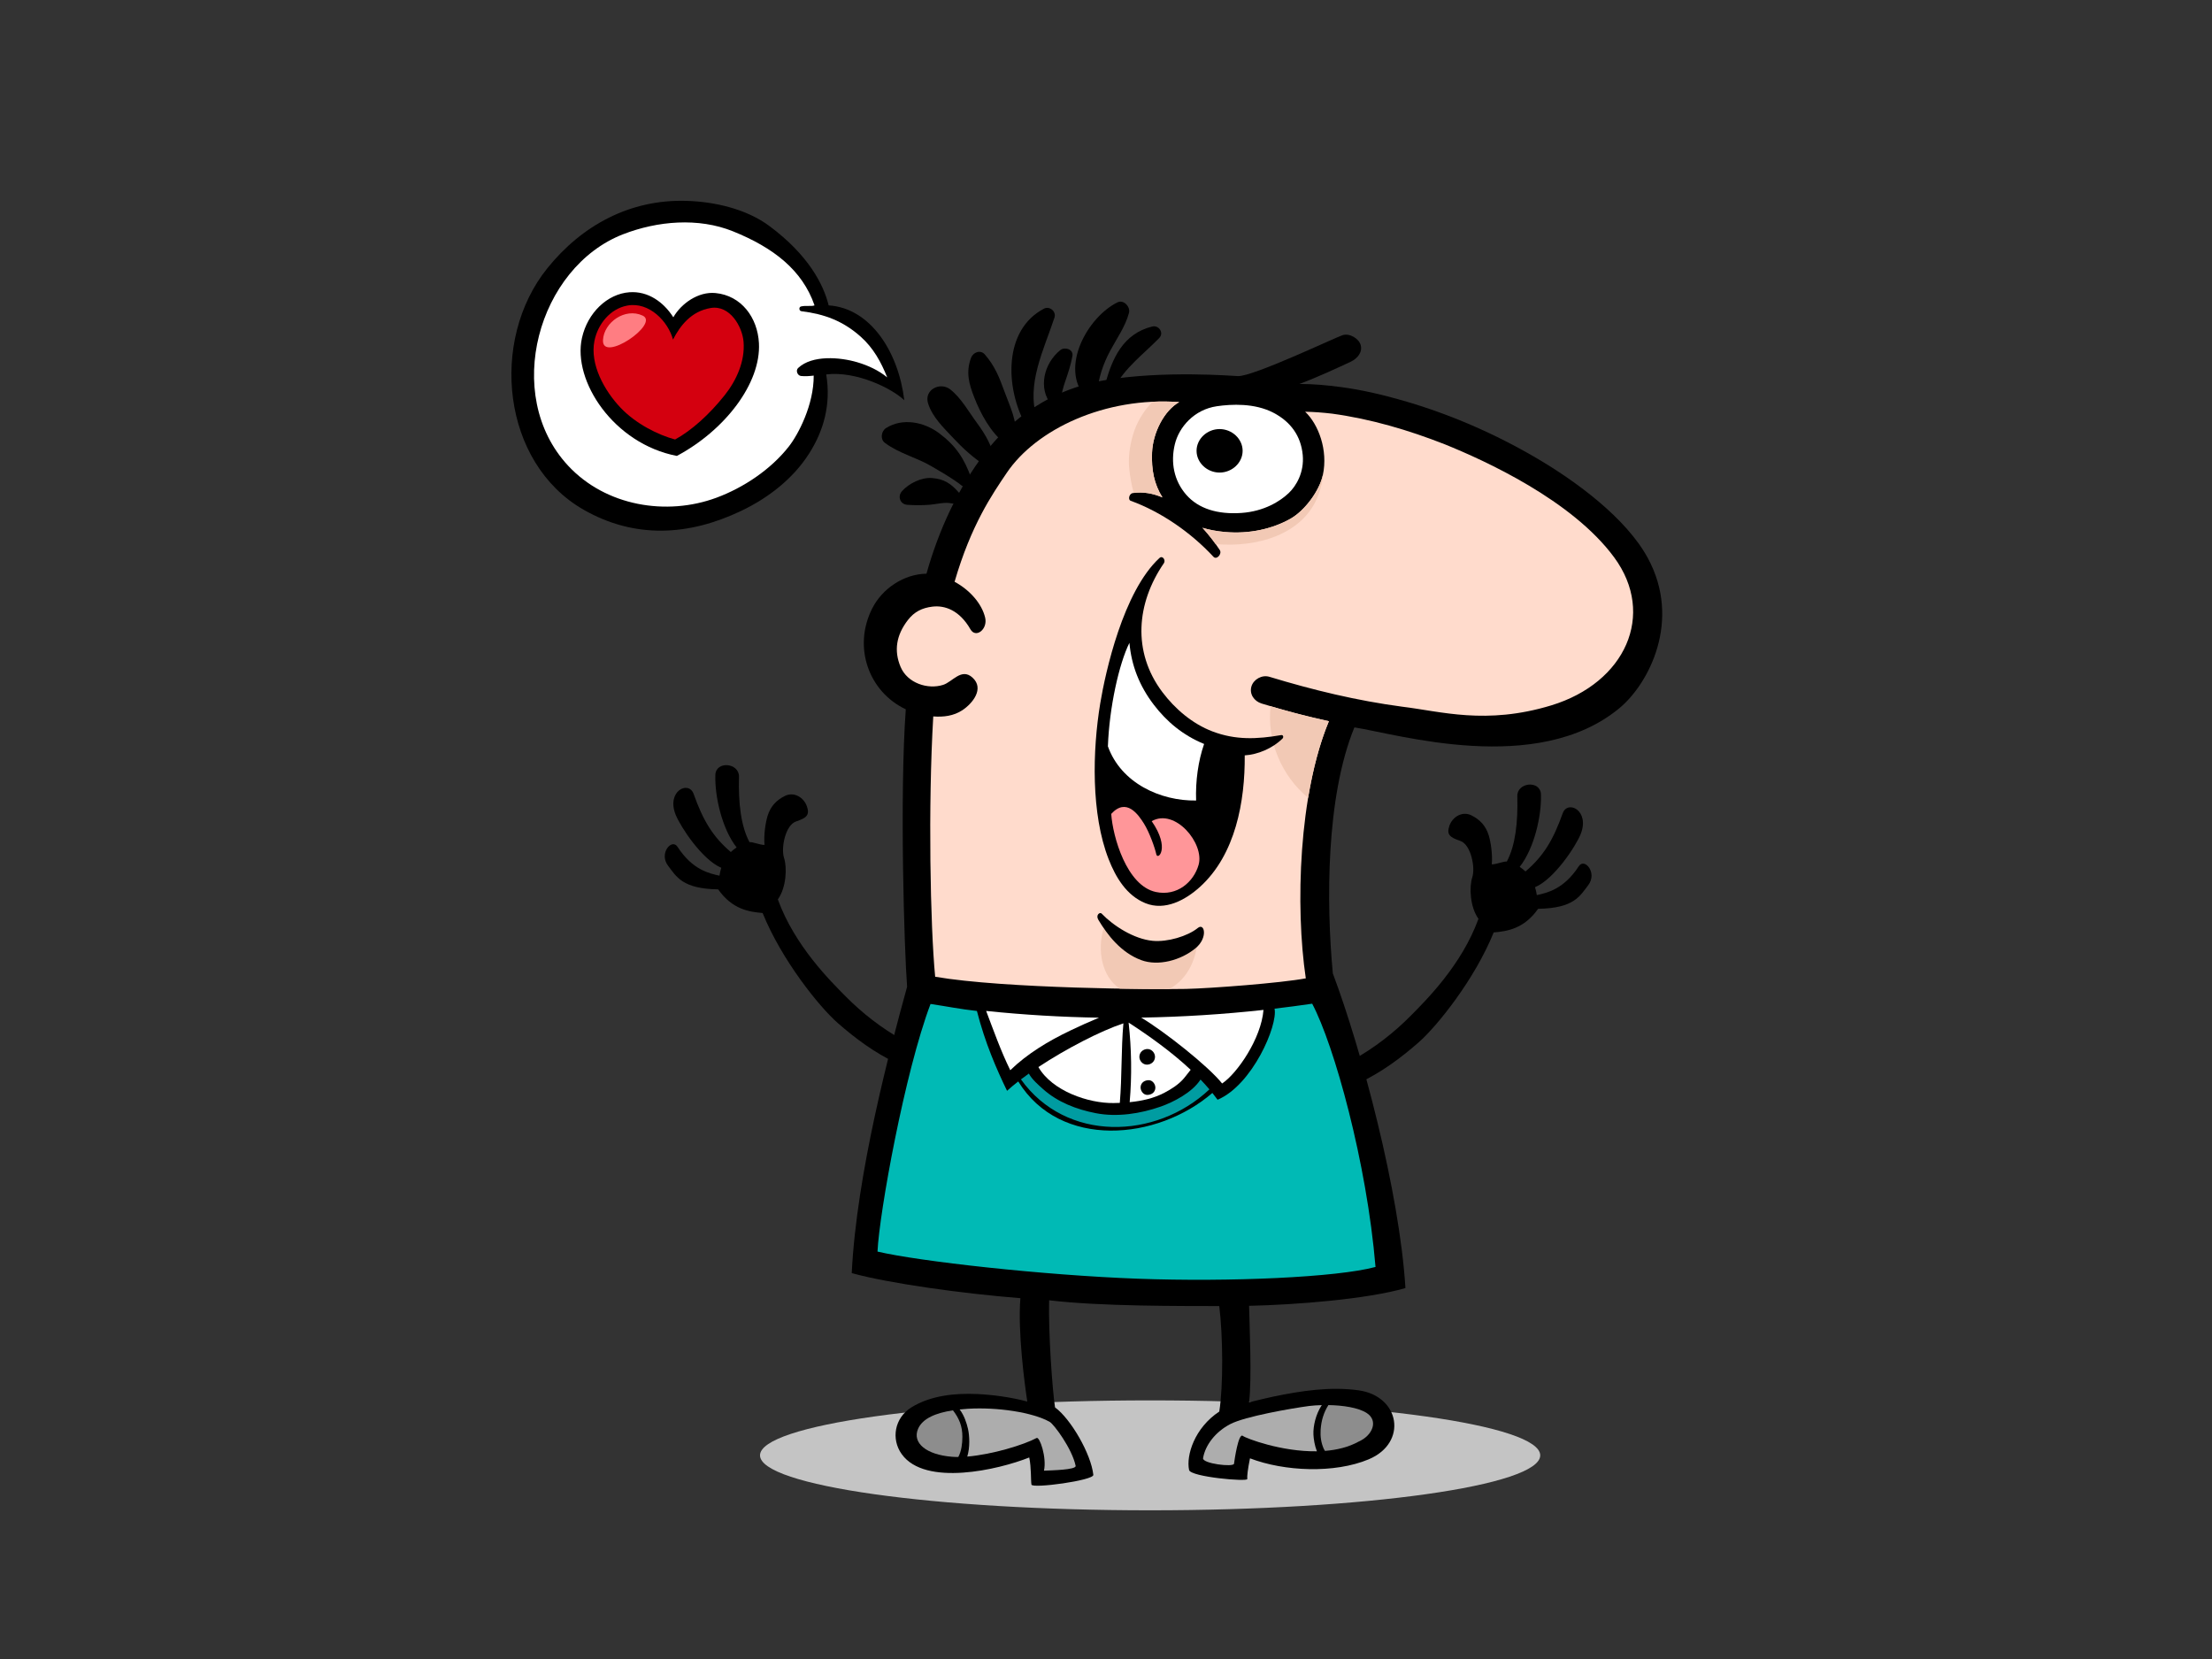 <?xml version="1.0" encoding="utf-8"?>
<!-- Generator: Adobe Illustrator 17.0.0, SVG Export Plug-In . SVG Version: 6.00 Build 0)  -->
<!DOCTYPE svg PUBLIC "-//W3C//DTD SVG 1.1//EN" "http://www.w3.org/Graphics/SVG/1.1/DTD/svg11.dtd">
<svg version="1.1" id="Layer_1" xmlns="http://www.w3.org/2000/svg" xmlns:xlink="http://www.w3.org/1999/xlink" x="0px" y="0px"
	 width="800px" height="600px" viewBox="0 0 800 600" enable-background="new 0 0 800 600" xml:space="preserve">
<rect x="0" y="0" width="800" height="600" fill="#333333" stroke="none"/>
<g>
	<path fill="#C4C4C4" d="M557.042,526.345c0,10.978-63.167,19.877-141.084,19.877c-77.922,0-141.087-8.899-141.087-19.877
		c0-10.978,63.165-19.877,141.087-19.877C493.875,506.467,557.042,515.367,557.042,526.345z"/>
	<path d="M595.919,201.754c-7.87-14.429-25.889-27.686-40.323-36.135c-14.935-8.746-31.168-15.827-47.985-20.684
		c-7.451-2.151-15.052-3.949-22.778-4.964c-4.837-0.634-9.684-1.103-14.549-1.103c-0.109,0-0.22,0.007-0.329,0.007
		c7.419-2.82,13.847-5.869,18.425-7.993c2.595-1.203,4.475-3.528,3.706-6.166c-0.64-2.196-3.895-4.335-6.527-3.499
		c-2.633,0.836-32.353,14.998-37.849,14.805c-1.43-0.048-27.012-2.149-48.482,1.538c-23.305,4.001-36.821,18.202-42.941,26.172
		c-9.847,12.821-16.846,28.179-21.216,43.754c-8.153,0.107-15.976,5.354-19.62,12.555c-7.127,14.095-1.175,30.237,12.138,36.485
		c-2.26,31.069-0.562,86.865,0.478,100.341c-6.174,22.458-18.252,67.449-20.027,103.581c13.853,3.773,40.267,7.414,61.003,9.056
		c-1.003,12.011,1.539,31.193,2.491,37.392c-6.085-1.662-13.015-2.498-18.05-2.725c-8.018-0.362-16.821,0.486-23.836,4.807
		c-6.158,3.794-7.443,11.485-3.514,16.942c8.485,11.785,35.036,5.621,46.105,1.191c0.777,3.647,0.534,8.301,0.801,9.809
		c0.265,1.512,22.592-1.505,22.377-3.521c-0.8-7.546-8.167-20.274-13.852-24.4c-0.98-6.536-2.446-27.245-2.131-38.742
		c18.647,2.265,48.403,2.056,61.533,2.101c1.334,10.73,1.479,28.853,0.004,38.148c-8.977,5.905-12.03,15.899-10.923,21.132
		c0.533,2.515,21.139,4.328,21.048,3.268c-0.097-1.058,0.163-3.516,0.983-7.483c12.385,4.744,30.562,5.545,42.941,0.353
		c14.173-5.943,11.391-22.854-3.682-24.955c-10.24-1.429-20.866,0.212-30.877,2.289c-1.501,0.312-5.2,1.165-8.731,2.058
		c1.098-8.215,0.141-28.553,0.024-34.903c16.869-0.369,42.695-2.393,56.547-6.417c-2.178-35.148-15.917-86.267-26.258-113.792
		c-2.393-25.321-2.533-63.75,7.794-88.987c15.674,2.436,66.069,17.688,95.824-6.936C596.41,247.236,608.231,224.327,595.919,201.754
		z"/>
	<path fill="#FFFFFF" d="M440.102,146.917c5.244-0.762,13.626-1.196,20.443,2.353c6.256,3.256,9.974,8.42,10.607,15.299
		c0.578,6.269-2.364,11.209-5.07,13.763c-3.167,2.992-8.893,6.607-17.109,7.181c-8.554,0.598-15.525-1.498-19.96-6.583
		c-4.436-5.087-5.702-11.669-4.119-18.25C426.383,154.491,431.862,148.115,440.102,146.917z"/>
	<path fill="#8D8D8D" d="M346.585,526.94c-0.804,0.002-1.582-0.022-2.318-0.081c-9.325-0.755-14.385-5.031-12.253-10.063
		c1.647-3.89,6.64-5.821,12.634-6.731c2.193,2.825,3.453,5.741,3.409,9.673C348.03,522.158,347.751,524.738,346.585,526.94z"/>
	<path fill="#ADADAD" d="M379.698,514.279c1.439,0.827,7.992,9.56,9.323,15.851c0.317,1.5-9.024,1.638-11.455,1.76
		c1.066-4.78-1.568-12.416-2.664-11.824c-4.587,2.475-15.985,5.966-25.079,6.726c1.037-3.335,0.813-7.563,0.277-9.961
		c-0.477-2.136-1.409-5-3.034-7.079c1.006-0.105,2.029-0.188,3.06-0.252C360.58,508.863,373.571,510.758,379.698,514.279z"/>
	<path fill="#8D8D8D" d="M494.247,511.009c4.442,2.837,2.036,8.193-2.757,10.302c-3.693,2.058-7.947,3.077-12.298,3.428
		c-0.156-0.224-0.302-0.46-0.417-0.715c-0.989-2.185-1.305-4.552-1.148-6.915c0.225-3.392,1.124-6.276,2.806-8.941
		C485.703,508.253,491.222,509.079,494.247,511.009z"/>
	<path fill="#ADADAD" d="M473.468,508.493c1.4-0.165,2.956-0.271,4.575-0.31c-2.14,3.218-3.165,7.519-3.019,10.689
		c0.07,1.506,0.421,3.899,1.249,6.009c-12.843,0.203-25.658-4.697-26.781-5.568c-1.589-1.234-3.024,8.739-3.196,10.061
		c-0.172,1.324-11.522-0.022-11.19-2.013c0.801-4.78,4.529-9.558,9.858-12.324C450.29,512.266,466.908,509.372,473.468,508.493z"/>
	<path fill="#00BAB5" d="M497.475,458.21c-13.92,3.765-52.557,5.485-86.076,4.251c-34.099-1.258-79.119-6.288-94.038-9.813
		c0.651-14.022,9.858-64.902,19.18-89.554c6.014,0.895,10.804,1.889,16.771,2.539c2.947,11.49,7.02,20.877,10.901,28.872
		c1.2-1.096,2.569-2.232,4.048-3.384c15.186,24.63,50.27,21.391,70.206,4.159c0.653,0.812,1.291,1.627,1.89,2.456
		c12.536-5.293,21.869-26.879,20.602-32.941c4.574-0.541,9.116-1.134,13.609-1.798C482.514,377.99,494.322,420.347,497.475,458.21z"
		/>
	<path fill="#FFFFFF" d="M430.619,386.904c-0.833,0.983-1.547,2.056-2.468,3.12c-1.936,2.237-4.425,3.809-7.014,5.176
		c-3.867,2.039-8.21,2.989-12.576,3.418c0.839-9.51,0.667-19.283-0.377-28.78C415.477,374.563,423.615,380.348,430.619,386.904z"/>
	<path fill="#FFFFFF" d="M412.734,368.032c15.051-0.248,29.82-1.203,44.224-2.784c-0.822,10.401-9.57,23.049-14.964,26.605
		C437.013,385.596,421.075,372.998,412.734,368.032z"/>
	<path fill="#009CA1" d="M419.84,400.194c4.557-1.606,11.354-5.087,14.347-9.768c1.118,1.165,2.194,2.351,3.217,3.558
		c-19.445,18.307-51.907,19.133-68.165-3.611c0.919-0.697,1.862-1.395,2.854-2.098c1.213,2.193,3.515,4.152,5.106,5.579
		c5.348,4.799,12.148,7.381,19.114,8.741C404.012,404.1,412.526,402.773,419.84,400.194z"/>
	<path fill="#FFFFFF" d="M404.996,398.872c-0.761,0.029-1.519,0.05-2.272,0.06c-9.055,0.119-22.189-4.344-27.175-13.019
		c10.098-6.674,22.494-13.066,30.744-15.806C405.451,379.656,405.809,389.3,404.996,398.872z"/>
	<path fill="#FFFFFF" d="M386.959,372.774c-7.776,3.728-15.364,8.263-21.583,14.289c-3.416-6.952-5.977-14.222-8.721-21.444
		c13.764,1.431,27.389,2.227,40.817,2.439C393.924,369.533,390.428,371.112,386.959,372.774z"/>
	<path fill="#FFDBCC" d="M561.034,255.109c-23.599,7.182-40.034,2.137-53.911,0.476c-16.334-2.168-32.314-6.033-48.004-10.806
		c-2.755-0.838-5.782,0.953-6.526,3.497c-0.791,2.722,0.955,5.328,3.704,6.166c8.718,2.651,15.38,4.432,24.306,6.4
		c-10.893,26.148-12.197,67.03-8.343,92.991c-8.96,1.686-34.24,3.618-43.379,3.825c-10.611,0.24-65.715-0.098-90.666-4.406
		c-1.77-18.442-2.595-61.765-0.687-94.149c3.655,0.284,7.368-0.159,10.543-2.258c3.613-2.391,8.076-7.788,3.621-11.807
		c-3.976-3.587-7.204,1.581-10.608,2.658c-5.575,1.765-12.907-0.639-15.375-6.507c-2.457-5.842-1.588-11.48,2.654-16.958
		c2.314-2.987,5.116-4.373,8.846-4.831c4.53-0.555,9.841,1.332,13.759,8.188c1.942,3.401,6.314,0,5.329-4.197
		c-1.192-5.076-5.573-10.027-11.059-12.985c5.981-20.572,13.592-31.585,18.872-39.401c10.635-15.751,35.495-27.548,62.371-25.581
		c-5.388,2.991-9.529,11.018-9.824,18.249c-0.254,6.257,0.724,11.352,3.752,16.22c-3.47-1.469-7.098-2.139-10.744-1.562
		c-1.279,0.202-1.814,2.396-0.733,2.789c10.843,3.935,21.643,11.325,29.913,20.236c1.198,1.291,3.202-1.058,2.306-2.418
		c-1.682-2.553-3.811-5.355-6.267-8.058c2.377,0.722,5.053,1.241,8.069,1.517c9.031,0.826,17.428-1.196,23.764-4.785
		c5.179-2.937,10.503-10.104,11.722-15.86c1.902-8.975-1.584-18.25-6.409-22.846c3.254,0.064,6.499,0.317,9.732,0.698
		c14.018,1.905,27.646,5.947,40.701,11.063c14.535,5.874,46.123,20.234,61.328,40.922
		C598.997,222.276,587.826,246.954,561.034,255.109z"/>
	<path fill="#F2C9B5" d="M473.105,288.539c1.666-10.059,4.12-19.588,7.499-27.698c-7.791-1.718-13.859-3.294-21.074-5.429
		C458.11,267.948,463.482,280.6,473.105,288.539z"/>
	<path fill="#F2C9B5" d="M422.789,357.712c6.895-3.614,10.39-11.361,10.442-19.919c-11.94,4.826-26.856,8.36-34.125-1.989
		c-2.309,7.869-0.668,17.438,5.891,21.755C412.074,357.681,418.262,357.721,422.789,357.712z"/>
	<path fill="#F2C9B5" d="M476.862,178.872c0.97-2.639,1.527-5.297,1.717-7.927c-0.047,0.269-0.084,0.538-0.141,0.805
		c-1.219,5.755-6.543,12.922-11.722,15.86c-6.336,3.589-14.733,5.611-23.764,4.785c-3.016-0.276-5.692-0.795-8.069-1.517
		c1.777,1.956,3.377,3.963,4.765,5.89C454.176,198.084,471.453,193.603,476.862,178.872z"/>
	<path fill="#F2C9B5" d="M426.479,145.422c-3.26-0.238-6.488-0.271-9.666-0.121c-3.25,3.373-5.758,7.424-7.09,12.083
		c-1.159,4.051-1.764,8.255-1.281,12.471c0.215,1.874,0.693,5.409,1.6,8.429c3.519-0.474,7.016,0.19,10.366,1.607
		c-3.028-4.868-4.007-9.963-3.752-16.22C416.95,156.44,421.091,148.413,426.479,145.422z"/>
	<path d="M570.985,313.293c-5.471,8.443-11.652,9.642-15.166,10.434c-0.159-0.983-0.372-1.948-0.658-2.856
		c6.896-2.892,14.729-14.758,16.508-19.205c3.421-8.548-4.722-12.49-6.497-7.522c-3.42,9.575-6.84,15.389-13.462,21.031
		c-0.647-0.612-1.341-1.179-2.098-1.66c5.3-6.717,7.945-18.536,7.695-26.21c-0.171-5.214-8.691-4.444-8.549,0.684
		c0.26,9.384-0.685,17.781-3.799,23.614c-0.928-0.198-3.725,1.007-5.435,1.007c0.341-3.761-0.419-8.267-1.098-10.471
		c-1.057-3.437-3.1-5.68-6.272-7.253c-3.371-1.67-6.917,0.629-7.983,3.83c-1.018,3.058,0.069,4.095,3.949,5.404
		c3.881,1.31,5.504,9.642,4.351,13.171c-1.153,3.528-0.844,10.704,2.235,15.018c-6.124,16.894-19.193,29.671-24.475,35.025
		c-6.13,6.214-13.097,11.573-20.698,15.855c-1.047,0.589-2.149,1.134-3.271,1.658c0.742,2.729,1.468,5.461,2.178,8.196
		c1.206-0.528,2.356-1.058,3.416-1.56c7.775-3.671,14.766-8.843,21.206-14.488c6.657-5.838,20.264-22.737,27.146-39.762
		c4.744-0.417,10.945-1.237,16.072-8.549c12.998-0.212,15.083-4.594,18.125-8.55C577.824,315.687,573.061,310.091,570.985,313.293z"
		/>
	<path d="M245.037,306.269c5.471,8.443,11.652,9.642,15.166,10.434c0.159-0.981,0.371-1.948,0.658-2.856
		c-6.896-2.891-14.729-14.758-16.508-19.204c-3.42-8.549,4.722-12.491,6.497-7.524c3.42,9.575,6.84,15.389,13.462,21.031
		c0.647-0.612,1.341-1.179,2.098-1.66c-5.3-6.717-7.945-18.536-7.695-26.21c0.171-5.214,8.691-4.442,8.55,0.684
		c-0.26,9.384,0.685,17.781,3.799,23.614c0.928-0.198,3.725,1.008,5.435,1.008c-0.341-3.763,0.419-8.268,1.098-10.473
		c1.058-3.435,3.1-5.679,6.272-7.253c3.371-1.67,6.917,0.629,7.983,3.83c1.018,3.058-0.068,4.095-3.949,5.405
		c-3.881,1.308-5.504,9.641-4.35,13.169c1.154,3.528,0.845,10.704-2.235,15.018c6.124,16.894,19.193,29.673,24.474,35.025
		c6.131,6.214,13.097,11.573,20.698,15.854c1.047,0.59,2.149,1.134,3.271,1.658c-0.742,2.73-1.468,5.461-2.178,8.196
		c-1.205-0.527-2.356-1.058-3.416-1.558c-7.775-3.673-14.766-8.844-21.206-14.489c-6.657-5.838-20.264-22.737-27.146-39.762
		c-4.744-0.417-10.945-1.237-16.072-8.549c-12.998-0.212-15.083-4.594-18.125-8.55C238.198,308.663,242.961,303.067,245.037,306.269
		z"/>
	<path d="M415.004,379.391c-1.541,0-2.874,1.139-2.932,2.722c-0.055,1.498,1.18,2.932,2.722,2.932c1.54,0,2.873-1.139,2.931-2.722
		C417.78,380.827,416.545,379.391,415.004,379.391z"/>
	<path d="M415.459,390.664c-1.458,0-2.778,0.826-2.94,2.387c-0.137,1.336,0.926,2.937,2.386,2.937c1.458,0,2.778-0.824,2.94-2.386
		C417.982,392.267,416.919,390.664,415.459,390.664z"/>
	<path d="M463.392,265.849c-8.736,1.501-16.498,1.872-24.9-1.324c-7.226-2.749-13.538-8.129-18.136-14.256
		c-10.912-14.548-9.36-32.116,0.59-46.601c0.725-1.055-0.477-2.899-1.604-1.862c-13.129,12.097-19.557,41.332-21.419,52.543
		c-2.835,17.07-3.367,40.048,3.028,56.388c2.571,6.572,6.466,13.133,13.285,15.908c7.119,2.896,14.531-1.157,19.74-5.878
		c12.911-11.704,16.328-31.014,16.199-47.577c4.679-0.274,10.048-2.513,13.666-6.084
		C464.302,266.65,464.106,265.726,463.392,265.849z"/>
	<path fill="#FFFFFF" d="M417.266,254.852c4.659,6.1,10.506,11.052,18.217,14.212c-2.139,6.136-3.144,13.421-2.892,20.453
		c-12.862,0.207-27.131-6.279-31.904-19.593c0.502-14.069,4.02-29.894,7.788-37.431
		C409.188,240.609,412.034,247.998,417.266,254.852z"/>
	<path fill="#FF9699" d="M416.527,296.985c6.821,9.825,2.162,14.305,1.663,11.976c-0.499-2.33-2.495-7.984-4.491-11.145
		c-1.995-3.161-6.31-9.503-11.806-3.46c0.549,8.243,5.574,25.981,16.13,28.244c7.693,1.648,13.702-3.63,15.469-9.815
		C435.691,305.094,425.01,292.161,416.527,296.985z"/>
	<path d="M433.2,335.616c-3.706,3.011-10.992,5.145-16.275,4.651c-6.822-0.639-14.26-5.426-18.509-9.861
		c-0.615-0.643-2.246,0.483-1.176,2.267c3.255,5.423,8.123,11.831,15.5,14.569c6.072,2.255,14.275,0.138,19.685-4.34
		C436.92,339.181,435.68,333.601,433.2,335.616z"/>
	<g>
		<path d="M359.899,166.534c-1.045-5.111-3.475-9.392-6.547-13.546c-2.953-3.992-5.717-9.027-9.642-12.126
			c-3.713-2.93-9.641,0.116-8.04,5.097c1.598,4.964,5.609,8.741,9.091,12.467c3.543,3.792,7.333,7.238,11.719,10.047
			C357.882,169.373,360.308,168.535,359.899,166.534z"/>
		<path d="M363.21,141.423c-1.831-5.063-3.508-9.222-7.074-13.265c-1.597-1.812-4.236-0.7-4.956,1.274
			c-1.901,5.216-0.773,9.315,1.175,14.313c2.249,5.767,5.991,12.781,11.004,16.513c1.621,1.207,3.685-0.097,3.933-1.893
			C368.099,152.484,365.166,146.831,363.21,141.423z"/>
		<path d="M377.543,111.645c-14.825,7.789-13.814,28.703-6.849,41.573c1.471,2.718,5.228,0.97,4.32-1.908
			c-3.928-12.429,2.544-24.861,6.347-36.447C382.089,112.641,379.608,110.559,377.543,111.645z"/>
		<path d="M383.498,126.607c-5.905,4.716-8.246,13.822-3.157,19.867c1.207,1.431,4.126,0.753,3.699-1.429
			c-0.441-2.268,0.578-5.25,1.294-7.338c1.015-2.963,1.983-5.881,2.527-8.979C388.283,126.312,385.088,125.338,383.498,126.607z"/>
		<path d="M404.178,109.339c-10.774,5.262-21.004,23.494-11.662,34.215c1.359,1.558,4.07,0.865,4.253-1.294
			c0.47-5.531,2.155-10.537,4.753-15.411c2.394-4.49,5.478-8.739,6.796-13.708C408.884,111.009,406.409,108.249,404.178,109.339z"/>
		<path d="M416.727,118.086c-10.502,2.579-14.57,11.525-17.052,21.088c-0.581,2.241,2.348,3.258,3.351,1.2
			c3.506-7.195,10.773-12.479,16.24-18.145C421.065,120.362,419.089,117.507,416.727,118.086z"/>
		<path d="M346.776,178.124c-2.833-3.197-5.257-4.878-9.665-5.235c-3.858-0.312-8.375,1.934-10.886,4.735
			c-1.693,1.889-0.702,4.759,1.915,4.949c2.69,0.196,5.556,0.191,8.238-0.033c2.35-0.198,5.374-1.036,7.671-0.493
			C346.261,182.566,348.545,180.123,346.776,178.124z"/>
		<path d="M351.276,172.893c-2.563-7.074-5.533-11.649-11.633-16.216c-5.504-4.123-13.259-5.616-19.206-1.855
			c-1.719,1.088-2.174,4.004-0.426,5.323c5.149,3.889,11.511,5.29,17.029,8.572c3.48,2.07,7.582,4.347,10.776,6.909
			C349.686,177.121,352.011,174.918,351.276,172.893z"/>
	</g>
	<g>
		<path d="M299.69,110.445c-1.855-7.651-7.42-18.316-21.476-28.732c-8.323-6.166-19.782-8.779-30.065-9.072
			c-20.132-0.572-37.564,8.675-50.221,24.405c-20.994,26.095-16.427,70.405,13.142,87.301c18.559,10.606,38.067,9.437,56.891,0.469
			c9.786-4.663,18.76-11.559,24.605-20.691c5.27-8.237,8.052-17.742,6.247-28.711c11.079-1.319,23.961,5.214,28.237,9.346
			C324.962,127.37,314.895,111.438,299.69,110.445z"/>
		<path fill="#FFFFFF" d="M288.654,133.091c-0.968,0.907-0.226,2.755,1.033,2.889c1.544,0.166,3.072,0.038,4.6-0.138
			c0.07,10.542-5.59,21.293-8.972,25.612c-6.54,8.35-16.388,14.913-26.2,18.549c-18.024,6.679-40.045,3.068-53.678-11.611
			c-23.848-25.683-10.77-71.771,19.913-83.669c12.433-4.821,27.223-6.119,39.761-1.057c14.64,5.912,25.073,14.027,29.478,26.779
			c-1.159,0.464-2.938-0.055-4.881,0.388c-0.871,0.198-0.746,1.613,0.115,1.718c8.344,1.02,15.048,3.52,21.413,9.17
			c4.681,4.154,7.442,9.279,9.637,14.767c-3.09-2.53-6.843-4.304-10.873-5.49C303.778,129.166,293.759,128.313,288.654,133.091z"/>
	</g>
	<g>
		<path d="M258.784,105.986c-6.277-0.612-12.436,3.826-15.267,8.761c-3.477-5.443-9.072-9.54-15.847-9.053
			c-8.012,0.576-15.167,7.405-17.2,16.551c-3.453,15.554,11.513,38.264,34.328,42.642c17.363-9.246,30.446-26.253,29.687-40.765
			C273.998,114.842,268.125,106.896,258.784,105.986z"/>
		<path fill="#D4000F" d="M268.921,123.618c0.573,7.089-2.634,14.032-6.82,19.3c-5.622,7.072-12.047,12.812-17.946,16.032
			c-6.119-1.648-14.121-5.605-19.717-11.492c-5.858-6.152-11.151-15.725-9.452-24.163c1.238-6.155,5.732-11.604,11.811-12.766
			c8.044-1.538,14.893,5.85,16.605,12.286c2.553-4.957,6.533-10.252,13.639-11.424C263.984,110.247,268.474,118.126,268.921,123.618
			z"/>
	</g>
	<path d="M441.081,170.91c-4.538,0-8.329-3.58-8.329-7.865s3.79-7.865,8.329-7.865c4.539,0,8.331,3.58,8.331,7.865
		S445.62,170.91,441.081,170.91z"/>
	<path fill="#FF7D82" d="M218.079,123.004c0.322-6.448,8.018-11.818,14.349-8.863C238.758,117.095,217.656,131.443,218.079,123.004z
		"/>
</g>
</svg>
